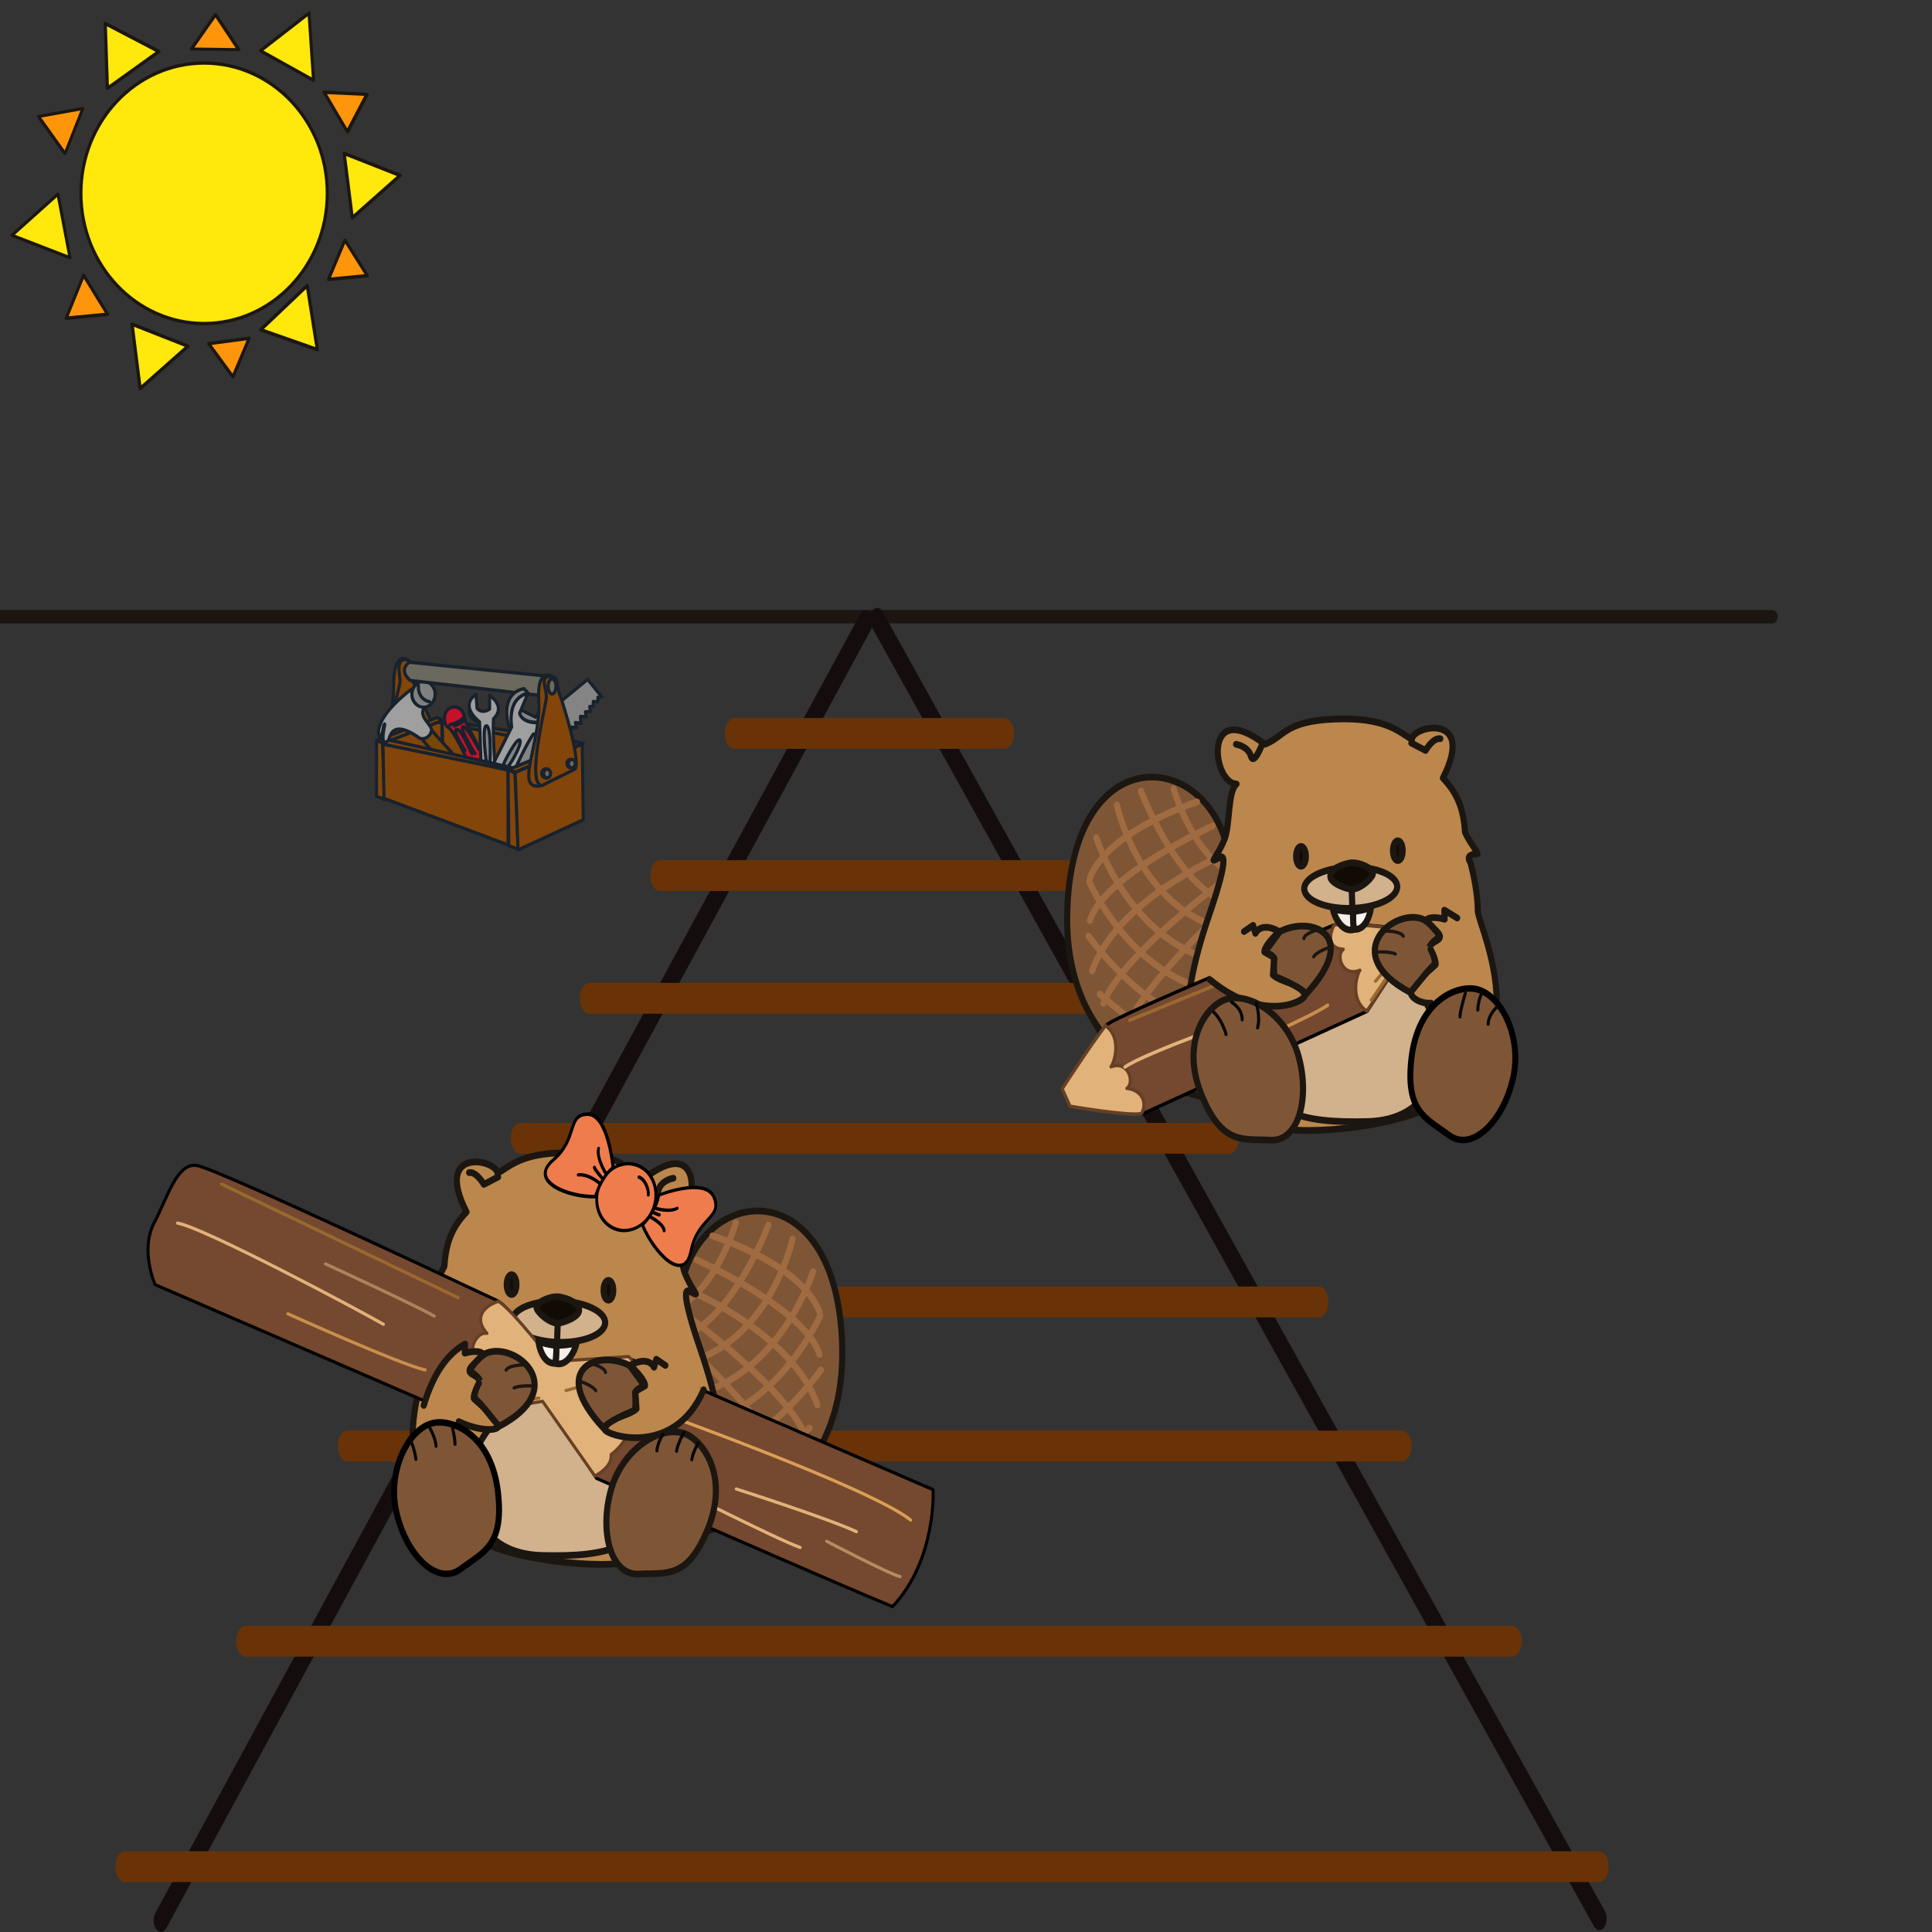 <?xml version="1.0" encoding="UTF-8" standalone="no"?>
<!DOCTYPE svg PUBLIC "-//W3C//DTD SVG 1.1//EN" "http://www.w3.org/Graphics/SVG/1.1/DTD/svg11.dtd">
<svg width="100%" height="100%" viewBox="0 0 600 600" version="1.1" xmlns="http://www.w3.org/2000/svg" xmlns:xlink="http://www.w3.org/1999/xlink" xml:space="preserve" xmlns:serif="http://www.serif.com/" style="fill-rule:evenodd;clip-rule:evenodd;stroke-linecap:round;stroke-linejoin:round;stroke-miterlimit:1.5;">
    <rect x="0" y="0" width="600" height="600" fill="#333333" stroke="none"/>
    <g id="track" transform="matrix(0.757,0,0,1.345,53.426,-143.682)">
        <g transform="matrix(1.212,0,0,0.743,-71.45,99.906)">
            <path d="M0.273,200.978L600.417,200.978" style="fill:none;stroke:rgb(28,22,17);stroke-width:4.17px;"/>
        </g>
        <g transform="matrix(0.975,0,0,0.872,-5.215,29.452)">
            <path d="M297.216,253.364L0.696,597.216" style="fill:none;stroke:rgb(21,13,13);stroke-width:6.12px;"/>
        </g>
        <g transform="matrix(0.963,0,0,0.862,1.731,35.038)">
            <path d="M298.608,249.188L606.265,597.216" style="fill:none;stroke:rgb(21,13,13);stroke-width:6.19px;"/>
        </g>
        <g transform="matrix(0.975,0,0,0.872,-5.215,29.452)">
            <path d="M242.036,282.941L355.508,282.941" style="fill:none;stroke:rgb(105,51,7);stroke-width:8.16px;"/>
        </g>
        <g transform="matrix(0.975,0,0,0.872,-5.215,29.452)">
            <path d="M210.675,320.575L389.15,320.575" style="fill:none;stroke:rgb(105,51,7);stroke-width:8.16px;"/>
        </g>
        <g transform="matrix(0.975,0,0,0.872,-5.215,29.452)">
            <path d="M181.024,353.076L417.661,353.076" style="fill:none;stroke:rgb(105,51,7);stroke-width:8.16px;"/>
        </g>
        <g transform="matrix(0.975,0,0,0.872,-5.215,29.452)">
            <path d="M151.944,390.14L450.163,390.14" style="fill:none;stroke:rgb(105,51,7);stroke-width:8.16px;"/>
        </g>
        <g transform="matrix(0.975,0,0,0.872,-5.215,29.452)">
            <path d="M113.169,433.476L487.796,433.476" style="fill:none;stroke:rgb(105,51,7);stroke-width:8.16px;"/>
        </g>
        <g transform="matrix(0.975,0,0,0.872,-5.215,29.452)">
            <path d="M79.171,471.644L522.864,471.644" style="fill:none;stroke:rgb(105,51,7);stroke-width:8.16px;"/>
        </g>
        <g transform="matrix(0.975,0,0,0.872,-5.215,29.452)">
            <path d="M36.405,523.319L569.194,523.319" style="fill:none;stroke:rgb(105,51,7);stroke-width:8.16px;"/>
        </g>
        <g transform="matrix(0.975,0,0,0.872,-5.215,29.452)">
            <path d="M-14.379,583.013L605.723,583.013" style="fill:none;stroke:rgb(105,51,7);stroke-width:8.16px;"/>
        </g>
    </g>
    <g id="Layer2">
    </g>
    <g id="Layer21" serif:id="Layer2" transform="matrix(-0.61,0,0,0.687,699.239,170.788)">
        <g transform="matrix(-0.989,0,0,0.96,904.078,-93.744)">
            <path d="M375.654,355.499C375.654,355.499 301.937,344.084 304.492,267.55C307.046,191.016 368.72,191.016 384.777,231.524C400.834,272.032 375.289,331.55 375.654,355.499Z" style="fill:rgb(126,86,54);stroke:rgb(28,22,17);stroke-width:3.16px;"/>
        </g>
        <g transform="matrix(-0.989,0,0,0.96,904.078,-93.744)">
            <path d="M371.274,216.323C371.274,216.323 325.658,229.46 316.169,252.086" style="fill:none;stroke:rgb(160,107,65);stroke-width:3.16px;"/>
        </g>
        <g transform="matrix(-0.989,0,0,0.96,904.078,-93.744)">
            <path d="M379.303,227.636C379.303,227.636 323.103,250.991 316.169,272.158" style="fill:none;stroke:rgb(160,107,65);stroke-width:3.16px;"/>
        </g>
        <g transform="matrix(-0.989,0,0,0.96,904.078,-93.744)">
            <path d="M382.587,242.233C382.587,242.233 330.037,262.669 317.264,295.878" style="fill:none;stroke:rgb(160,107,65);stroke-width:3.16px;"/>
        </g>
        <g transform="matrix(-0.989,0,0,0.96,904.078,-93.744)">
            <path d="M385.872,252.816C385.872,252.816 332.227,288.58 323.103,311.205" style="fill:none;stroke:rgb(160,107,65);stroke-width:3.16px;"/>
        </g>
        <g transform="matrix(-0.989,0,0,0.96,904.078,-93.744)">
            <path d="M384.777,267.413C384.777,267.413 339.89,305.731 334.051,325.073" style="fill:none;stroke:rgb(160,107,65);stroke-width:3.16px;"/>
        </g>
        <g transform="matrix(-0.989,0,0,0.96,904.078,-93.744)">
            <path d="M381.493,289.674C381.493,289.674 353.393,314.49 347.554,337.116" style="fill:none;stroke:rgb(160,107,65);stroke-width:3.16px;"/>
        </g>
        <g transform="matrix(-0.989,0,0,0.96,904.078,-93.744)">
            <path d="M381.493,306.096C381.493,306.096 365.071,332.372 362.881,344.414" style="fill:none;stroke:rgb(160,107,65);stroke-width:3.16px;"/>
        </g>
        <g transform="matrix(-0.989,0,0,0.96,904.078,-93.744)">
            <path d="M321.279,306.826C321.279,306.826 355.217,334.561 370.909,335.656" style="fill:none;stroke:rgb(160,107,65);stroke-width:3.16px;"/>
        </g>
        <g transform="matrix(-0.989,0,0,0.96,904.078,-93.744)">
            <path d="M315.44,279.456C315.44,279.456 344.634,317.044 375.289,319.964" style="fill:none;stroke:rgb(160,107,65);stroke-width:3.16px;"/>
        </g>
        <g transform="matrix(-0.989,0,0,0.96,904.078,-93.744)">
            <path d="M315.805,253.911C315.805,253.911 337.336,298.433 380.398,305.366" style="fill:none;stroke:rgb(160,107,65);stroke-width:3.16px;"/>
        </g>
        <g transform="matrix(-0.989,0,0,0.96,904.078,-93.744)">
            <path d="M319.454,233.11C319.454,233.11 336.241,282.741 383.682,291.864" style="fill:none;stroke:rgb(160,107,65);stroke-width:3.16px;"/>
        </g>
        <g transform="matrix(-0.989,0,0,0.96,904.078,-93.744)">
            <path d="M330.037,217.782C330.037,217.782 340.62,263.034 381.128,275.077" style="fill:none;stroke:rgb(160,107,65);stroke-width:3.16px;"/>
        </g>
        <g transform="matrix(-0.989,0,0,0.96,904.078,-93.744)">
            <path d="M342.445,211.214C342.445,211.214 359.597,253.181 385.142,263.399" style="fill:none;stroke:rgb(160,107,65);stroke-width:3.16px;"/>
        </g>
        <g transform="matrix(-0.989,0,0,0.96,904.078,-93.744)">
            <path d="M359.232,210.119C359.232,210.119 368.355,239.314 387.696,249.167" style="fill:none;stroke:rgb(160,107,65);stroke-width:3.16px;"/>
        </g>
        <g transform="matrix(-0.989,0,0,0.96,904.078,-93.744)">
            <path d="M391.593,207.857C379.109,207.667 374.05,166.467 406.19,189.154C416.283,185.683 416.226,178.206 442.228,177.294C468.229,176.381 475.072,183.224 481.914,186.873C482.03,180.433 515.137,173.88 497.88,205.081C505.847,212.74 508.498,220.256 509.284,230.665C512.126,236.216 515.214,238.876 515.671,240.701C511.963,240.909 509.955,241.996 512.021,244.806C513.695,250.261 515.874,260.316 515.836,267.615C515.795,275.261 560.227,353.342 460.018,368.427C388.674,379.168 344.071,358.336 377.452,269.779C382.674,255.926 387.8,239.877 382.926,242.409C376.508,245.743 381.339,243.174 385.446,233.857C388.388,227.184 387.008,211.58 391.593,207.857Z" style="fill:rgb(187,135,77);stroke:rgb(28,22,17);stroke-width:3.16px;"/>
        </g>
        <g transform="matrix(-0.989,0,0,0.96,904.078,-93.744)">
            <path d="M391.412,189.166C391.412,189.166 397.543,190.041 399.003,194.713C400.462,199.384 404.55,189.749 404.55,189.749" style="fill:none;stroke:rgb(28,22,17);stroke-width:3.16px;"/>
        </g>
        <g transform="matrix(-0.989,0,0,0.96,904.078,-93.744)">
            <path d="M481.624,188.582L488.922,192.085C488.922,192.085 492.718,185.954 496.513,186.538" style="fill:none;stroke:rgb(28,22,17);stroke-width:3.16px;"/>
        </g>
        <g transform="matrix(-0.989,-0.022,-0.023,0.959,909.977,-89.555)">
            <ellipse cx="450.26" cy="262.94" rx="23.916" ry="9.71" style="fill:rgb(210,177,141);stroke:rgb(28,22,17);stroke-width:3.17px;"/>
        </g>
        <g transform="matrix(-0.989,0,0,0.96,904.078,-93.744)">
            <path d="M451.56,289.081C465.427,289.081 490.243,303.314 494.257,322.29C498.271,341.267 492.067,366.082 458.858,366.812C425.65,367.542 401.564,363.528 404.118,333.968C406.673,304.409 435.503,289.081 451.56,289.081Z" style="fill:rgb(210,177,141);stroke:rgb(28,22,17);stroke-width:3.16px;"/>
        </g>
        <g transform="matrix(-0.95,-0.268,-0.276,0.921,784.539,-49.185)">
            <path d="M114.437,346.972C114.842,336.851 112.156,323.707 119.455,320.97C126.754,318.233 238.971,309.11 243.989,308.654C249.006,308.198 272.727,318.233 272.727,318.233L275.92,331.462L249.463,352.446L124.929,366.587C124.929,366.587 113.981,358.376 114.437,346.972Z" style="fill:rgb(117,73,47);stroke:black;stroke-width:1.62px;"/>
        </g>
        <g transform="matrix(-0.95,-0.268,-0.276,0.921,784.539,-49.185)">
            <path d="M244.445,308.654C239.883,313.215 238.971,318.689 245.813,320.97C241.176,322.486 241.708,333.743 251.287,332.831C249.004,334.406 242.377,344.911 249.331,352.35C261.163,343.526 278.201,328.871 278.201,328.871L276.29,319.925C276.29,319.925 251.111,308.971 244.445,308.654Z" style="fill:rgb(226,178,123);stroke:rgb(101,64,37);stroke-width:1.62px;"/>
        </g>
        <g transform="matrix(0.959,0.233,0.241,-0.931,259.477,484.951)">
            <path d="M241.405,307.617C236.844,312.178 238.971,318.689 245.813,320.97C241.176,322.486 241.708,333.743 251.287,332.831C249.004,334.406 242.377,344.911 249.331,352.35C261.163,343.526 278.201,328.871 278.201,328.871L276.29,319.925C276.29,319.925 248.072,307.934 241.405,307.617Z" style="fill:rgb(226,178,123);stroke:rgb(101,64,37);stroke-width:1.62px;"/>
        </g>
        <g transform="matrix(-0.95,-0.268,-0.276,0.921,784.539,-49.185)">
            <path d="M230.201,314.923L130.985,322.336" style="fill:none;stroke:rgb(155,105,48);stroke-width:1.62px;"/>
        </g>
        <g transform="matrix(-0.95,-0.268,-0.276,0.921,784.539,-49.185)">
            <path d="M122.431,342.863C132.125,339.442 198.839,337.161 209.103,337.161" style="fill:none;stroke:rgb(226,178,123);stroke-width:1.62px;"/>
        </g>
        <g transform="matrix(-0.95,-0.268,-0.276,0.921,784.539,-49.185)">
            <path d="M174.891,351.416C174.891,351.416 221.648,346.854 230.771,344.003" style="fill:none;stroke:rgb(200,143,77);stroke-width:1.62px;"/>
        </g>
        <g transform="matrix(-0.95,-0.268,-0.276,0.921,784.539,-49.185)">
            <path d="M179.452,328.608C179.452,328.608 217.086,325.187 225.069,325.187" style="fill:none;stroke:rgb(168,133,94);stroke-width:1.62px;"/>
        </g>
        <g transform="matrix(-0.95,-0.268,-0.276,0.921,784.539,-49.185)">
            <path d="M267.835,333.74L257.571,340.012" style="fill:none;stroke:rgb(155,105,48);stroke-width:1.62px;"/>
        </g>
        <g transform="matrix(-0.95,-0.268,-0.276,0.921,784.539,-49.185)">
            <path d="M253.009,347.995L274.107,332.029" style="fill:none;stroke:rgb(155,105,48);stroke-width:1.62px;"/>
        </g>
        <g transform="matrix(-0.989,0,0,0.96,904.078,-93.744)">
            <path d="M410.335,312.227C410.335,312.227 378.513,307.556 378.805,297.63C379.097,287.703 392.819,283.324 398.366,284.784C403.913,286.244 409.168,307.264 410.335,312.227Z" style="fill:rgb(187,135,77);stroke:rgb(187,135,77);stroke-width:1.58px;"/>
        </g>
        <g transform="matrix(-0.989,0,0,0.96,904.078,-93.744)">
            <path d="M395.499,277.334L400.171,274.414L401.338,278.209C401.338,278.209 403.966,272.37 413.6,277.334C405.134,284.632 406.009,286.968 406.009,286.968L410.973,289.595L410.389,297.77C416.228,302.149 424.103,301.103 426.731,307.234C427.817,309.768 405.685,321.034 377.95,300.014" style="fill:rgb(187,135,77);stroke:rgb(28,22,17);stroke-width:3.16px;"/>
        </g>
        <g transform="matrix(-0.989,0,0,0.96,904.078,-93.744)">
            <path d="M505.205,270.964L498.628,267.257L498.747,271.562C498.747,271.562 492.649,269.768 489.779,271.562C490.376,275.388 500.063,278.976 494.681,281.607C489.3,284.237 490.855,285.912 491.931,287.107C493.007,288.303 494.681,292.369 493.964,293.087C493.246,293.804 482.245,301.936 481.408,305.284C480.571,308.632 487.028,311.502 491.692,311.024" style="fill:rgb(187,135,77);stroke:rgb(28,22,17);stroke-width:3.16px;"/>
        </g>
        <g transform="matrix(-0.989,0,0,0.96,904.078,-93.744)">
            <path d="M406.397,286.808C406.615,286.646 413.673,277.492 413.953,277.36C430.24,269.68 455.673,278.806 427.484,306.719C424.743,303.697 415.621,299.988 411.535,298.524C410.592,298.186 410.889,292.633 411.073,290.204C411.166,288.975 407.154,287.125 406.397,286.808Z" style="fill:rgb(126,86,54);stroke:rgb(28,22,17);stroke-width:3.16px;"/>
        </g>
        <g transform="matrix(-0.989,0,0,0.96,904.078,-93.744)">
            <path d="M490.884,284.661C492.499,281.378 496.827,280.161 495.959,279.066C494.409,277.109 490.411,272.404 487.014,271.324C471.999,266.55 444.312,288.169 480.987,305.968C481.404,306.17 489.434,296.146 492.871,293.412C495.473,291.341 490.795,284.619 490.884,284.661Z" style="fill:rgb(126,86,54);stroke:rgb(28,22,17);stroke-width:3.16px;"/>
        </g>
        <g transform="matrix(-0.989,0,0,0.96,904.078,-93.744)">
            <path d="M450.929,257.535L451.599,275.424" style="fill:none;stroke:rgb(28,22,17);stroke-width:3.16px;"/>
        </g>
        <g transform="matrix(-0.989,0,0,0.96,904.078,-93.744)">
            <path d="M451.599,267.962C451.599,267.962 459.731,267.197 460.592,265.475C461.453,263.753 459.922,277.146 451.982,276.285C451.503,272.841 451.599,267.962 451.599,267.962Z" style="fill:rgb(248,244,240);stroke:rgb(28,22,17);stroke-width:3.16px;"/>
        </g>
        <g transform="matrix(-0.989,0,0,0.96,904.078,-93.744)">
            <path d="M451.599,267.962C451.599,267.962 442.894,267.675 441.554,266.527C440.215,265.379 444.328,278.485 451.982,276.381C451.503,272.937 451.599,267.962 451.599,267.962Z" style="fill:rgb(242,237,232);stroke:rgb(28,22,17);stroke-width:3.16px;"/>
        </g>
        <g transform="matrix(-0.989,0,0,0.96,904.078,-93.744)">
            <path d="M432.838,276.708C432.838,276.708 426.672,278.203 426.299,280.632" style="fill:none;stroke:rgb(28,22,17);stroke-width:1.58px;"/>
        </g>
        <g transform="matrix(-0.989,0,0,0.96,904.078,-93.744)">
            <path d="M440.125,284.556C440.125,284.556 432.651,286.798 431.343,289.227" style="fill:none;stroke:rgb(28,22,17);stroke-width:1.58px;"/>
        </g>
        <g transform="matrix(-0.989,0,0,0.96,904.078,-93.744)">
            <path d="M468.526,277.082C468.526,277.082 476,277.082 477.494,279.511" style="fill:none;stroke:rgb(28,22,17);stroke-width:1.58px;"/>
        </g>
        <g transform="matrix(-0.989,0,0,0.96,904.078,-93.744)">
            <path d="M463.107,286.985C463.107,286.985 470.768,286.611 473.384,287.919" style="fill:none;stroke:rgb(28,22,17);stroke-width:1.58px;"/>
        </g>
        <g transform="matrix(-0.989,0,0,0.96,904.078,-93.744)">
            <path d="M450.929,257.439C448.729,257.439 439.641,254.665 439.928,251.221C440.215,247.777 445.285,245.959 449.781,245.098C454.278,244.237 463.27,247.873 461.644,250.743C460.018,253.612 454.66,257.439 450.929,257.439Z" style="fill:rgb(17,11,4);stroke:rgb(28,22,17);stroke-width:3.16px;"/>
        </g>
        <g transform="matrix(-0.989,0,0,0.96,904.078,-93.744)">
            <ellipse cx="424.813" cy="241.941" rx="2.487" ry="4.688" style="fill:rgb(17,11,4);stroke:rgb(28,22,17);stroke-width:3.16px;"/>
        </g>
        <g transform="matrix(-0.989,0,0,0.96,854.776,-96.314)">
            <ellipse cx="424.813" cy="241.941" rx="2.487" ry="4.688" style="fill:rgb(20,13,5);stroke:rgb(28,22,17);stroke-width:3.16px;"/>
        </g>
        <g transform="matrix(-0.989,0,0,0.96,904.078,-93.744)">
            <path d="M383.682,310.247C395.969,304.104 417.256,315.721 423.46,335.793C429.664,355.864 423.46,376.3 409.227,375.571C394.995,374.841 384.412,378.125 373.829,354.769C363.246,331.414 374.194,314.992 383.682,310.247Z" style="fill:rgb(126,86,54);stroke:rgb(28,22,17);stroke-width:3.16px;"/>
        </g>
        <g transform="matrix(-0.842,0.503,0.518,0.817,558.687,-248.171)">
            <path d="M383.682,310.247C395.969,304.104 417.256,315.721 423.46,335.793C429.664,355.864 423.46,376.3 409.227,375.571C394.995,374.841 384.412,378.125 373.829,354.769C363.246,331.414 374.194,314.992 383.682,310.247Z" style="fill:rgb(126,86,54);stroke:black;stroke-width:3.05px;"/>
        </g>
    </g>
    <g id="Layer22" serif:id="Layer2" transform="matrix(0.61,0,0,0.687,-50.683,305.545)">
        <g transform="matrix(-0.989,0,0,0.96,812.986,-93.744)">
            <path d="M375.654,355.499C375.654,355.499 301.937,344.084 304.492,267.55C307.046,191.016 368.72,191.016 384.777,231.524C400.834,272.032 375.289,331.55 375.654,355.499Z" style="fill:rgb(126,86,54);stroke:rgb(28,22,17);stroke-width:3.16px;"/>
        </g>
        <g transform="matrix(-0.989,0,0,0.96,812.986,-93.744)">
            <path d="M371.274,216.323C371.274,216.323 325.658,229.46 316.169,252.086" style="fill:none;stroke:rgb(160,107,65);stroke-width:3.16px;"/>
        </g>
        <g transform="matrix(-0.989,0,0,0.96,812.986,-93.744)">
            <path d="M379.303,227.636C379.303,227.636 323.103,250.991 316.169,272.158" style="fill:none;stroke:rgb(160,107,65);stroke-width:3.16px;"/>
        </g>
        <g transform="matrix(-0.989,0,0,0.96,812.986,-93.744)">
            <path d="M382.587,242.233C382.587,242.233 330.037,262.669 317.264,295.878" style="fill:none;stroke:rgb(160,107,65);stroke-width:3.16px;"/>
        </g>
        <g transform="matrix(-0.989,0,0,0.96,812.986,-93.744)">
            <path d="M385.872,252.816C385.872,252.816 332.227,288.58 323.103,311.205" style="fill:none;stroke:rgb(160,107,65);stroke-width:3.16px;"/>
        </g>
        <g transform="matrix(-0.989,0,0,0.96,812.986,-93.744)">
            <path d="M384.777,267.413C384.777,267.413 339.89,305.731 334.051,325.073" style="fill:none;stroke:rgb(160,107,65);stroke-width:3.16px;"/>
        </g>
        <g transform="matrix(-0.989,0,0,0.96,812.986,-93.744)">
            <path d="M381.493,289.674C381.493,289.674 353.393,314.49 347.554,337.116" style="fill:none;stroke:rgb(160,107,65);stroke-width:3.16px;"/>
        </g>
        <g transform="matrix(-0.989,0,0,0.96,812.986,-93.744)">
            <path d="M381.493,306.096C381.493,306.096 365.071,332.372 362.881,344.414" style="fill:none;stroke:rgb(160,107,65);stroke-width:3.16px;"/>
        </g>
        <g transform="matrix(-0.989,0,0,0.96,812.986,-93.744)">
            <path d="M321.279,306.826C321.279,306.826 355.217,334.561 370.909,335.656" style="fill:none;stroke:rgb(160,107,65);stroke-width:3.16px;"/>
        </g>
        <g transform="matrix(-0.989,0,0,0.96,812.986,-93.744)">
            <path d="M315.44,279.456C315.44,279.456 344.634,317.044 375.289,319.964" style="fill:none;stroke:rgb(160,107,65);stroke-width:3.16px;"/>
        </g>
        <g transform="matrix(-0.989,0,0,0.96,812.986,-93.744)">
            <path d="M315.805,253.911C315.805,253.911 337.336,298.433 380.398,305.366" style="fill:none;stroke:rgb(160,107,65);stroke-width:3.16px;"/>
        </g>
        <g transform="matrix(-0.989,0,0,0.96,812.986,-93.744)">
            <path d="M319.454,233.11C319.454,233.11 336.241,282.741 383.682,291.864" style="fill:none;stroke:rgb(160,107,65);stroke-width:3.16px;"/>
        </g>
        <g transform="matrix(-0.989,0,0,0.96,812.986,-93.744)">
            <path d="M330.037,217.782C330.037,217.782 340.62,263.034 381.128,275.077" style="fill:none;stroke:rgb(160,107,65);stroke-width:3.16px;"/>
        </g>
        <g transform="matrix(-0.989,0,0,0.96,812.986,-93.744)">
            <path d="M342.445,211.214C342.445,211.214 359.597,253.181 385.142,263.399" style="fill:none;stroke:rgb(160,107,65);stroke-width:3.16px;"/>
        </g>
        <g transform="matrix(-0.989,0,0,0.96,812.986,-93.744)">
            <path d="M359.232,210.119C359.232,210.119 368.355,239.314 387.696,249.167" style="fill:none;stroke:rgb(160,107,65);stroke-width:3.16px;"/>
        </g>
        <g transform="matrix(-0.989,0,0,0.96,812.986,-93.744)">
            <path d="M391.593,207.857C379.109,207.667 374.05,166.467 406.19,189.154C416.283,185.683 416.226,178.206 442.228,177.294C468.229,176.381 475.072,183.224 481.914,186.873C482.03,180.433 515.137,173.88 497.88,205.081C505.847,212.74 508.498,220.256 509.284,230.665C512.126,236.216 515.214,238.876 515.671,240.701C511.963,240.909 509.955,241.996 512.021,244.806C513.695,250.261 515.874,260.316 515.836,267.615C515.795,275.261 560.227,353.342 460.018,368.427C388.674,379.168 344.071,358.336 377.452,269.779C382.674,255.926 387.8,239.877 382.926,242.409C376.508,245.743 381.339,243.174 385.446,233.857C388.388,227.184 387.008,211.58 391.593,207.857Z" style="fill:rgb(187,135,77);stroke:rgb(28,22,17);stroke-width:3.16px;"/>
        </g>
        <g transform="matrix(-0.989,0,0,0.96,812.986,-93.744)">
            <path d="M391.412,189.166C391.412,189.166 397.543,190.041 399.003,194.713C400.462,199.384 404.55,189.749 404.55,189.749" style="fill:none;stroke:rgb(28,22,17);stroke-width:3.16px;"/>
        </g>
        <g transform="matrix(-0.989,0,0,0.96,812.986,-93.744)">
            <path d="M481.624,188.582L488.922,192.085C488.922,192.085 492.718,185.954 496.513,186.538" style="fill:none;stroke:rgb(28,22,17);stroke-width:3.16px;"/>
        </g>
        <g transform="matrix(-0.989,-0.022,-0.023,0.959,818.885,-89.555)">
            <ellipse cx="450.26" cy="262.94" rx="23.916" ry="9.71" style="fill:rgb(210,177,141);stroke:rgb(28,22,17);stroke-width:3.17px;"/>
        </g>
        <g transform="matrix(-0.989,0,0,0.96,812.986,-93.744)">
            <path d="M451.56,289.081C465.427,289.081 490.243,303.314 494.257,322.29C498.271,341.267 492.067,366.082 458.858,366.812C425.65,367.542 401.564,363.528 404.118,333.968C406.673,304.409 435.503,289.081 451.56,289.081Z" style="fill:rgb(210,177,141);stroke:rgb(28,22,17);stroke-width:3.16px;"/>
        </g>
        <g id="Layer3" transform="matrix(1.279,0.601,-0.662,1.109,252.133,-345.602)">
            <g transform="matrix(0.933,0.036,0.035,0.981,-8.865,4.8)">
                <path d="M114.437,346.972C114.842,336.851 112.156,323.707 119.455,320.97C126.754,318.233 238.971,309.11 243.989,308.654C249.006,308.198 272.727,318.233 272.727,318.233L298.729,302.724L423.262,288.582C423.262,288.582 436.035,310.022 428.736,333.287C404.559,336.48 306.94,346.972 306.94,346.972L275.92,331.462L249.463,352.446L124.929,366.587C124.929,366.587 113.981,358.376 114.437,346.972Z" style="fill:rgb(117,73,47);stroke:black;stroke-width:1.15px;"/>
            </g>
            <g transform="matrix(0.933,0.036,0.035,0.981,-8.865,4.8)">
                <path d="M244.445,308.654C239.883,313.215 238.971,318.689 245.813,320.97C241.176,322.486 241.708,333.743 251.287,332.831C249.004,334.406 242.377,344.911 249.331,352.35C261.163,343.526 275.92,332.374 275.92,332.374L306.027,346.516C306.027,346.516 310.611,340.416 307.977,336.745C309.839,333.265 312.87,323.707 305.571,321.426C309.465,319.528 309.22,307.741 302.378,307.285C304.337,303.863 297.816,302.267 297.816,302.267L272.683,317.917C272.683,317.917 251.111,308.971 244.445,308.654Z" style="fill:rgb(226,178,123);stroke:rgb(101,64,37);stroke-width:1.15px;"/>
            </g>
            <g transform="matrix(0.933,0.036,0.035,0.981,-8.865,4.8)">
                <path d="M314.592,314.923C314.592,314.923 401.263,299.527 420.65,302.378" style="fill:none;stroke:rgb(220,158,86);stroke-width:1.15px;"/>
            </g>
            <g transform="matrix(0.933,0.036,0.035,0.981,-8.865,4.8)">
                <path d="M356.217,324.616C356.217,324.616 391.57,317.204 404.114,316.063" style="fill:none;stroke:rgb(226,178,123);stroke-width:1.15px;"/>
            </g>
            <g transform="matrix(0.933,0.036,0.035,0.981,-8.865,4.8)">
                <path d="M325.426,336.021C325.426,336.021 379.025,333.169 387.578,331.459" style="fill:none;stroke:rgb(226,178,123);stroke-width:1.15px;"/>
            </g>
            <g transform="matrix(0.933,0.036,0.035,0.981,-8.865,4.8)">
                <path d="M230.201,314.923L130.985,322.336" style="fill:none;stroke:rgb(155,105,48);stroke-width:1.15px;"/>
            </g>
            <g transform="matrix(0.933,0.036,0.035,0.981,-8.865,4.8)">
                <path d="M122.431,342.863C132.125,339.442 198.839,337.161 209.103,337.161" style="fill:none;stroke:rgb(226,178,123);stroke-width:1.15px;"/>
            </g>
            <g transform="matrix(0.933,0.036,0.035,0.981,-8.865,4.8)">
                <path d="M174.891,351.416C174.891,351.416 221.648,346.854 230.771,344.003" style="fill:none;stroke:rgb(200,143,77);stroke-width:1.15px;"/>
            </g>
            <g transform="matrix(0.933,0.036,0.035,0.981,-8.865,4.8)">
                <path d="M179.452,328.608C179.452,328.608 217.086,325.187 225.069,325.187" style="fill:none;stroke:rgb(168,133,94);stroke-width:1.15px;"/>
            </g>
            <g transform="matrix(0.933,0.036,0.035,0.981,-8.865,4.8)">
                <path d="M395.561,324.616C395.561,324.616 422.931,323.476 426.352,322.336" style="fill:none;stroke:rgb(181,140,93);stroke-width:1.15px;"/>
            </g>
            <g transform="matrix(0.933,0.036,0.035,0.981,-8.865,4.8)">
                <path d="M282.09,324.616L293.494,314.353" style="fill:none;stroke:rgb(155,105,48);stroke-width:1.15px;"/>
            </g>
            <g transform="matrix(0.933,0.036,0.035,0.981,-8.865,4.8)">
                <path d="M267.835,333.74L257.571,340.012" style="fill:none;stroke:rgb(155,105,48);stroke-width:1.15px;"/>
            </g>
            <g transform="matrix(0.933,0.036,0.035,0.981,-8.865,4.8)">
                <path d="M253.009,347.995L274.107,332.029" style="fill:none;stroke:rgb(155,105,48);stroke-width:1.15px;"/>
            </g>
        </g>
        <g transform="matrix(-0.95,-0.268,-0.276,0.921,693.447,-49.185)">
            <path d="M179.452,328.608C179.452,328.608 217.086,325.187 225.069,325.187" style="fill:none;stroke:rgb(168,133,94);stroke-width:1.62px;"/>
        </g>
        <g transform="matrix(-0.989,0,0,0.96,812.986,-93.744)">
            <path d="M410.698,310.958C410.698,310.958 379.964,303.748 380.256,293.822C380.548,283.896 392.819,283.324 398.366,284.784C403.913,286.244 409.53,305.995 410.698,310.958Z" style="fill:rgb(187,135,77);stroke:rgb(187,135,77);stroke-width:1.58px;"/>
        </g>
        <g transform="matrix(-0.989,0,0,0.96,812.986,-93.744)">
            <path d="M395.499,277.334L400.171,274.414L401.338,278.209C401.338,278.209 403.966,272.37 413.6,277.334C405.134,284.632 406.009,286.968 406.009,286.968L410.973,289.595L410.389,297.77C416.228,302.149 424.103,301.103 426.731,307.234C427.817,309.768 391.18,321.578 375.774,288.773" style="fill:rgb(187,135,77);stroke:rgb(28,22,17);stroke-width:3.16px;"/>
        </g>
        <g transform="matrix(-0.989,0,0,0.96,812.986,-93.744)">
            <path d="M519.891,296.167C515.038,281.314 507.832,271.956 498.628,267.257L498.747,271.562C498.747,271.562 492.649,269.768 489.779,271.562C490.376,275.388 500.063,278.976 494.681,281.607C489.3,284.237 490.855,285.912 491.931,287.107C493.007,288.303 494.681,292.369 493.964,293.087C493.246,293.804 482.245,301.936 481.408,305.284C480.571,308.632 491.924,308.238 501.845,303.771" style="fill:rgb(187,135,77);stroke:rgb(28,22,17);stroke-width:3.16px;"/>
        </g>
        <g transform="matrix(-0.989,0,0,0.96,812.986,-93.744)">
            <path d="M406.397,286.808C406.615,286.646 413.673,277.492 413.953,277.36C430.24,269.68 455.673,278.806 427.484,306.719C424.743,303.697 415.621,299.988 411.535,298.524C410.592,298.186 410.889,292.633 411.073,290.204C411.166,288.975 407.154,287.125 406.397,286.808Z" style="fill:rgb(126,86,54);stroke:rgb(28,22,17);stroke-width:3.16px;"/>
        </g>
        <g transform="matrix(-0.989,0,0,0.96,812.986,-93.744)">
            <path d="M490.884,284.661C492.499,281.378 496.827,280.161 495.959,279.066C494.409,277.109 490.411,272.404 487.014,271.324C471.999,266.55 444.312,288.169 480.987,305.968C481.404,306.17 489.434,296.146 492.871,293.412C495.473,291.341 490.795,284.619 490.884,284.661Z" style="fill:rgb(126,86,54);stroke:rgb(28,22,17);stroke-width:3.16px;"/>
        </g>
        <g transform="matrix(-0.989,0,0,0.96,812.986,-93.744)">
            <path d="M450.929,257.535L451.599,275.424" style="fill:none;stroke:rgb(28,22,17);stroke-width:3.16px;"/>
        </g>
        <g transform="matrix(-0.989,0,0,0.96,812.986,-93.744)">
            <path d="M451.599,267.962C451.599,267.962 459.731,267.197 460.592,265.475C461.453,263.753 459.922,277.146 451.982,276.285C451.503,272.841 451.599,267.962 451.599,267.962Z" style="fill:rgb(248,244,240);stroke:rgb(28,22,17);stroke-width:3.16px;"/>
        </g>
        <g transform="matrix(-0.989,0,0,0.96,812.986,-93.744)">
            <path d="M451.599,267.962C451.599,267.962 442.894,267.675 441.554,266.527C440.215,265.379 444.328,278.485 451.982,276.381C451.503,272.937 451.599,267.962 451.599,267.962Z" style="fill:rgb(242,237,232);stroke:rgb(28,22,17);stroke-width:3.16px;"/>
        </g>
        <g transform="matrix(-0.989,0,0,0.96,812.986,-93.744)">
            <path d="M432.838,276.708C432.838,276.708 426.672,278.203 426.299,280.632" style="fill:none;stroke:rgb(28,22,17);stroke-width:1.58px;"/>
        </g>
        <g transform="matrix(-0.989,0,0,0.96,812.986,-93.744)">
            <path d="M440.125,284.556C440.125,284.556 432.651,286.798 431.343,289.227" style="fill:none;stroke:rgb(28,22,17);stroke-width:1.58px;"/>
        </g>
        <g transform="matrix(-0.989,0,0,0.96,812.986,-93.744)">
            <path d="M468.526,277.082C468.526,277.082 476,277.082 477.494,279.511" style="fill:none;stroke:rgb(28,22,17);stroke-width:1.58px;"/>
        </g>
        <g transform="matrix(-0.989,0,0,0.96,812.986,-93.744)">
            <path d="M463.107,286.985C463.107,286.985 470.768,286.611 473.384,287.919" style="fill:none;stroke:rgb(28,22,17);stroke-width:1.58px;"/>
        </g>
        <g transform="matrix(-0.989,0,0,0.96,812.986,-93.744)">
            <path d="M450.929,257.439C448.729,257.439 439.641,254.665 439.928,251.221C440.215,247.777 445.285,245.959 449.781,245.098C454.278,244.237 463.27,247.873 461.644,250.743C460.018,253.612 454.66,257.439 450.929,257.439Z" style="fill:rgb(17,11,4);stroke:rgb(28,22,17);stroke-width:3.16px;"/>
        </g>
        <g transform="matrix(-0.989,0,0,0.96,812.986,-93.744)">
            <ellipse cx="424.813" cy="241.941" rx="2.487" ry="4.688" style="fill:rgb(17,11,4);stroke:rgb(28,22,17);stroke-width:3.16px;"/>
        </g>
        <g transform="matrix(-0.989,0,0,0.96,763.684,-96.314)">
            <ellipse cx="424.813" cy="241.941" rx="2.487" ry="4.688" style="fill:rgb(20,13,5);stroke:rgb(28,22,17);stroke-width:3.16px;"/>
        </g>
        <g transform="matrix(-0.989,0,0,0.96,812.986,-93.744)">
            <path d="M383.682,310.247C395.969,304.104 417.256,315.721 423.46,335.793C429.664,355.864 423.46,376.3 409.227,375.571C394.995,374.841 384.412,378.125 373.829,354.769C363.246,331.414 374.194,314.992 383.682,310.247Z" style="fill:rgb(126,86,54);stroke:rgb(28,22,17);stroke-width:3.16px;"/>
        </g>
        <g transform="matrix(-0.842,0.503,0.518,0.817,467.595,-248.171)">
            <path d="M383.682,310.247C395.969,304.104 417.256,315.721 423.46,335.793C429.664,355.864 423.46,376.3 409.227,375.571C394.995,374.841 384.412,378.125 373.829,354.769C363.246,331.414 374.194,314.992 383.682,310.247Z" style="fill:rgb(126,86,54);stroke:black;stroke-width:3.05px;"/>
        </g>
        <g transform="matrix(1.5,0,0,1.455,83.063,-444.527)">
            <path d="M412.058,314.391C412.058,314.391 414.795,316.672 416.163,321.234" style="fill:none;stroke:rgb(8,7,6);stroke-width:1.04px;"/>
        </g>
        <g transform="matrix(1.5,0,0,1.455,83.063,-444.527)">
            <path d="M417.988,311.198C417.988,311.198 421.637,313.023 421.637,316.672" style="fill:none;stroke:rgb(8,7,6);stroke-width:1.04px;"/>
        </g>
        <g transform="matrix(1.5,0,0,1.455,83.063,-444.527)">
            <path d="M497.361,308.461C497.361,308.461 495.536,313.935 495.536,315.76" style="fill:none;stroke:rgb(8,7,6);stroke-width:1.04px;"/>
        </g>
        <g transform="matrix(1.5,0,0,1.455,83.063,-444.527)">
            <path d="M508.765,312.11C508.765,312.11 505.116,314.847 505.116,318.04" style="fill:none;stroke:rgb(8,7,6);stroke-width:1.04px;"/>
        </g>
        <g transform="matrix(1.5,0,0,1.455,83.063,-444.527)">
            <path d="M139.265,446.998C139.265,446.998 140.819,450.226 141.178,453.216" style="fill:none;stroke:rgb(8,7,6);stroke-width:1.04px;"/>
        </g>
        <g transform="matrix(1.5,0,0,1.455,83.063,-444.527)">
            <path d="M145.483,442.812C145.483,442.812 147.994,446.639 147.994,449.15" style="fill:none;stroke:rgb(8,7,6);stroke-width:1.04px;"/>
        </g>
        <g transform="matrix(1.5,0,0,1.455,83.063,-444.527)">
            <path d="M153.376,442.573C153.376,442.573 154.452,446.4 154.452,448.552" style="fill:none;stroke:rgb(8,7,6);stroke-width:1.04px;"/>
        </g>
        <g transform="matrix(1.5,0,0,1.455,83.063,-444.527)">
            <path d="M225.005,445.443C225.005,445.443 223.091,448.313 222.972,450.585" style="fill:none;stroke:rgb(8,7,6);stroke-width:1.04px;"/>
        </g>
        <g transform="matrix(1.5,0,0,1.455,83.063,-444.527)">
            <path d="M232.18,444.845C232.18,444.845 229.788,448.791 229.668,450.705" style="fill:none;stroke:rgb(8,7,6);stroke-width:1.04px;"/>
        </g>
        <g transform="matrix(1.5,0,0,1.455,83.063,-444.527)">
            <path d="M236.963,448.193C236.963,448.193 235.169,451.063 234.81,453.335" style="fill:none;stroke:rgb(8,7,6);stroke-width:1.04px;"/>
        </g>
        <g transform="matrix(1.5,0,0,1.455,83.063,-444.527)">
            <path d="M503.376,307.651C503.376,307.651 501.732,310.042 501.583,313.63" style="fill:none;stroke:rgb(8,7,6);stroke-width:1.04px;"/>
        </g>
        <g transform="matrix(1.5,0,0,1.455,83.063,-444.527)">
            <path d="M426.396,311.537C426.396,311.537 427.891,315.872 426.844,319.16" style="fill:none;stroke:rgb(8,7,6);stroke-width:1.04px;"/>
        </g>
        <g transform="matrix(0.624,0.381,-0.457,0.704,373.927,-215.989)">
            <ellipse cx="264.895" cy="300.394" rx="19.957" ry="18.532" style="fill:rgb(239,124,77);stroke:black;stroke-width:1.88px;"/>
        </g>
        <g transform="matrix(0.624,0.381,-0.457,0.704,370.33,-205.858)">
            <path d="M279.72,276.731C279.72,276.731 300.818,253.352 312.793,260.194C324.767,267.037 309.941,274.45 317.354,292.126C324.767,309.803 296.256,304.671 280.291,295.547C281.664,292.104 282.881,281.984 279.72,276.731Z" style="fill:rgb(239,124,77);stroke:black;stroke-width:1.88px;"/>
        </g>
        <g transform="matrix(-0.624,-0.381,-0.457,0.704,696.262,-5.105)">
            <path d="M279.72,276.731C279.72,276.731 300.818,253.352 312.793,260.194C324.767,267.037 309.941,274.45 317.354,292.126C324.767,309.803 296.256,304.671 280.291,295.547C281.664,292.104 282.881,281.984 279.72,276.731Z" style="fill:rgb(239,124,77);stroke:black;stroke-width:2.03px;"/>
        </g>
        <g transform="matrix(0.624,0.381,-0.457,0.704,370.33,-205.858)">
            <path d="M282.56,283.669C282.56,283.669 291.678,281.427 294.967,276.942" style="fill:rgb(239,124,77);stroke:black;stroke-width:1.88px;"/>
        </g>
        <g transform="matrix(0.624,0.381,-0.457,0.704,370.33,-205.858)">
            <path d="M282.112,289.349C282.112,289.349 292.127,288.303 294.967,291.292" style="fill:rgb(239,124,77);stroke:black;stroke-width:1.88px;"/>
        </g>
        <g transform="matrix(0.624,0.381,-0.457,0.704,370.33,-205.858)">
            <path d="M282.859,286.359L286.746,285.612" style="fill:none;stroke:black;stroke-width:1.88px;"/>
        </g>
        <g transform="matrix(0.624,0.381,-0.457,0.704,370.33,-205.858)">
            <path d="M241.753,283.519C241.753,283.519 230.841,279.484 228.898,274.252" style="fill:rgb(239,124,77);stroke:black;stroke-width:1.88px;"/>
        </g>
        <g transform="matrix(0.624,0.381,-0.457,0.704,370.33,-205.858)">
            <path d="M241.604,289.947C241.604,289.947 231.738,288.901 225.909,292.787" style="fill:rgb(239,124,77);stroke:black;stroke-width:1.88px;"/>
        </g>
        <g transform="matrix(0.624,0.381,-0.457,0.704,370.33,-205.858)">
            <path d="M241.155,286.808C241.155,286.808 234.279,285.313 232.785,284.267" style="fill:rgb(239,124,77);stroke:black;stroke-width:1.88px;"/>
        </g>
        <g transform="matrix(0.624,0.381,-0.457,0.704,370.33,-205.858)">
            <path d="M262.093,274.649C266.578,273.752 271.959,277.041 273.603,279.881" style="fill:rgb(239,124,77);stroke:black;stroke-width:1.88px;"/>
        </g>
    </g>
    <g id="Layer31" serif:id="Layer3">
    </g>
    <g id="tools" transform="matrix(0.338,0,0,0.331,-19.689,269.353)">
        <g transform="matrix(0.718,0,0,0.785,310.072,-404.417)">
            <path d="M138.421,365.286L214.601,339.741L215.97,406.341L140.702,434.167L138.421,365.286Z" style="fill:rgb(131,69,9);stroke:rgb(24,34,45);stroke-width:3.97px;"/>
        </g>
        <g transform="matrix(0.718,0,0,0.785,310.072,-404.417)">
            <path d="M141.158,433.711L131.123,430.518L131.123,363.461L138.878,366.654L141.158,433.711Z" style="fill:rgb(131,69,9);stroke:rgb(24,34,45);stroke-width:3.97px;"/>
        </g>
        <g transform="matrix(0.718,0,0,0.785,310.072,-404.417)">
            <path d="M215.057,340.197L376.54,372.128L371.979,438.729L216.882,405.428L215.057,340.197Z" style="fill:rgb(131,69,9);stroke:rgb(24,34,45);stroke-width:3.97px;"/>
        </g>
        <g transform="matrix(0.718,0,0,0.785,310.072,-404.417)">
            <path d="M215.057,339.284L386.12,364.83L372.705,371.048L209.127,341.565L215.057,339.284Z" style="fill:rgb(131,69,9);stroke:rgb(24,34,45);stroke-width:3.97px;"/>
        </g>
        <g transform="matrix(0.718,0,0,0.785,310.072,-404.417)">
            <path d="M273.445,392.242L244.25,339.692C244.25,339.692 243.674,320.658 227.201,324.044C216.048,326.336 215.578,344.634 222.993,348.084C230.402,351.532 250.089,392.709 250.089,392.709L273.445,392.242Z" style="fill:rgb(199,16,42);stroke:rgb(24,34,45);stroke-width:3.97px;"/>
        </g>
        <g transform="matrix(0.718,0,0,0.785,310.072,-404.417)">
            <path d="M224.895,344.883C224.895,344.883 238.647,341.893 243.579,334.868" style="fill:none;stroke:rgb(24,34,45);stroke-width:3.97px;"/>
        </g>
        <g transform="matrix(0.718,0,0,0.785,310.072,-404.417)">
            <path d="M230.575,346.228C230.575,346.228 240.889,342.491 244.028,339.203" style="fill:none;stroke:rgb(24,34,45);stroke-width:3.97px;"/>
        </g>
        <g transform="matrix(0.718,0,0,0.785,310.072,-404.417)">
            <path d="M244.327,375.376C244.327,375.376 227.735,352.058 233.415,350.414C239.095,348.769 249.708,374.18 253.295,379.562" style="fill:none;stroke:rgb(24,34,45);stroke-width:3.97px;"/>
        </g>
        <g transform="matrix(0.718,0,0,0.785,310.072,-404.417)">
            <path d="M257.182,379.412C257.182,379.412 237.301,349.517 241.487,347.275C245.672,345.032 262.114,374.031 262.114,374.031" style="fill:none;stroke:rgb(24,34,45);stroke-width:3.97px;"/>
        </g>
        <g transform="matrix(0.718,0,0,0.785,310.072,-404.417)">
            <path d="M251.081,322.184C251.081,322.184 243.421,336.01 264.347,343.297C285.274,350.584 265.282,337.879 265.282,337.879C265.282,337.879 250.708,324.613 251.081,322.184Z" style="fill:rgb(132,132,132);stroke:rgb(24,34,45);stroke-width:3.97px;"/>
        </g>
        <g transform="matrix(0.718,0,0,0.785,310.072,-404.417)">
            <path d="M264.955,394.023L262.924,341.249C262.924,341.249 236.308,322.862 258.356,308.558C259.281,316.755 259.723,325.16 259.723,325.16C259.723,325.16 265.141,332.447 275.792,326.095C275.88,318.9 275.792,309.652 275.792,309.652C275.792,309.652 297.466,322.521 280.836,337.492C279.437,354.147 282.892,395.812 282.892,395.812L264.955,394.023Z" style="fill:rgb(159,159,159);stroke:rgb(24,34,45);stroke-width:3.97px;"/>
        </g>
        <g transform="matrix(0.718,0,0,0.785,310.072,-404.417)">
            <path d="M170.809,267.294C170.809,267.294 153.019,254.066 153.019,299.226C153.019,344.387 133.404,362.177 133.404,362.177L152.563,361.265L170.809,267.294Z" style="fill:rgb(131,69,9);stroke:rgb(24,34,45);stroke-width:3.97px;"/>
        </g>
        <g transform="matrix(0.718,0,0,0.785,310.072,-404.417)">
            <path d="M201.372,341.65L178.108,293.752C178.108,293.752 180.389,266.838 168.072,266.838C155.756,266.838 160.774,283.716 161.23,291.927C161.686,300.138 143.895,350.773 142.983,360.352C142.071,369.932 201.372,341.65 201.372,341.65Z" style="fill:rgb(131,69,9);stroke:rgb(24,34,45);stroke-width:3.97px;"/>
        </g>
        <g transform="matrix(0.718,0,0,0.785,310.072,-404.417)">
            <path d="M271.074,385.525C271.074,385.525 265.842,346.287 271.634,346.1C277.427,345.913 276.679,379.349 276.492,387.206C276.305,395.063 271.447,388.505 271.074,385.525Z" style="fill:rgb(132,132,132);stroke:rgb(24,34,45);stroke-width:3.97px;"/>
        </g>
        <g transform="matrix(0.718,0,0,0.785,310.072,-404.417)">
            <path d="M186.795,359.311L200.575,350.436L232.806,383.601L215.289,390.607L186.795,359.311Z" style="fill:rgb(120,71,7);stroke:rgb(24,34,45);stroke-width:3.97px;"/>
        </g>
        <g transform="matrix(0.718,0,0,0.785,310.072,-404.417)">
            <path d="M131.579,363.461L209.127,336.091L215.514,339.741L139.79,366.654L131.579,363.461Z" style="fill:rgb(131,69,9);stroke:rgb(24,34,45);stroke-width:3.97px;"/>
        </g>
        <g transform="matrix(0.718,0,0,0.785,310.072,-404.417)">
            <path d="M175.647,302.463C175.647,302.463 128.352,334.286 134.191,358.225C140.412,358.67 138.516,346.162 141.489,343.92C142.473,345.734 135.65,362.313 142.657,369.319C149.664,376.326 139.154,329.323 186.741,361.145C193.456,362.838 200.202,358.56 201.63,351.219C200.992,343.418 183.595,334.98 192.872,323.192C203.724,309.401 178.858,316.477 175.647,302.463Z" style="fill:rgb(159,159,159);stroke:rgb(24,34,45);stroke-width:3.97px;"/>
        </g>
        <g transform="matrix(0.883,0,0,0.858,274.396,-427.511)">
            <ellipse cx="195.937" cy="309.032" rx="12.116" ry="14.159" style="fill:rgb(128,128,128);stroke:rgb(24,34,45);stroke-width:3.43px;"/>
        </g>
        <g transform="matrix(0.718,0,0,0.785,310.072,-404.417)">
            <path d="M184.697,297.5C184.697,297.5 182.654,313.849 199.003,317.353" style="fill:none;stroke:rgb(24,34,45);stroke-width:3.97px;"/>
        </g>
        <g transform="matrix(0.718,0,0,0.785,310.072,-404.417)">
            <path d="M139.334,365.286L299.448,399.042L299.448,488.451L140.702,432.798L139.334,365.286Z" style="fill:rgb(131,69,9);stroke:rgb(24,34,45);stroke-width:3.97px;"/>
        </g>
        <g transform="matrix(0.718,0,0,0.785,310.072,-404.417)">
            <path d="M295.799,371.757L401.173,290.559L419.42,311.543L414.402,311.999L414.402,317.473L408.472,317.017L408.472,322.947L403.91,322.947L404.823,328.877L398.436,329.333L399.349,335.263L392.05,334.807L392.506,343.018L385.664,342.106L387.032,348.492L381.102,347.58L380.19,353.966L372.435,354.878L326.231,418.769L295.799,371.757Z" style="fill:rgb(132,132,132);stroke:rgb(24,34,45);stroke-width:3.97px;"/>
        </g>
        <g transform="matrix(0.718,0,0,0.785,310.072,-404.417)">
            <path d="M316.057,327.051L334.742,335.693L351.791,311.87L355.295,315.84L340.58,341.765C340.58,341.765 318.86,344.101 314.188,331.722C309.517,319.344 316.057,327.051 316.057,327.051Z" style="fill:rgb(132,132,132);stroke:rgb(24,34,45);stroke-width:3.97px;"/>
        </g>
        <g transform="matrix(0.718,0,0,0.785,310.072,-404.417)">
            <path d="M173.09,270.031C173.09,270.031 158.037,279.155 174.459,291.927C192.983,293.723 348.258,310.63 348.258,310.63L352.82,286.91L173.09,270.031Z" style="fill:rgb(107,104,93);stroke:rgb(24,34,45);stroke-width:3.97px;"/>
        </g>
        <g transform="matrix(0.718,0,0,0.785,310.072,-404.417)">
            <path d="M319.794,301.593L324.932,306.965C324.932,306.965 298.307,311.636 304.846,344.801C311.386,377.967 276.586,309.768 319.794,301.593Z" style="fill:rgb(132,132,132);stroke:rgb(24,34,45);stroke-width:3.97px;"/>
        </g>
        <g transform="matrix(0.718,0,0,0.785,310.072,-404.417)">
            <path d="M324.796,307.335L314.188,331.022C314.188,331.022 316.29,343.867 341.048,342.232C346.791,333.662 355.289,315.396 355.289,315.396C355.289,315.396 364.403,355.312 331.705,356.012C322.363,368.391 307.649,399.22 307.649,399.22L280.79,390.812L304.145,347.371C304.145,347.371 297.236,313.174 324.796,307.335Z" style="fill:rgb(159,159,159);stroke:rgb(24,34,45);stroke-width:3.97px;"/>
        </g>
        <g transform="matrix(0.718,0,0,0.785,310.072,-404.417)">
            <path d="M294.336,390.112C294.336,390.112 309.751,360.917 314.188,363.019C318.626,365.121 303.912,390.781 299.474,394.316C295.037,397.851 292.935,395.919 294.336,390.112Z" style="fill:rgb(132,132,132);stroke:rgb(24,34,45);stroke-width:3.97px;"/>
        </g>
        <g transform="matrix(0.718,0,0,0.785,310.072,-404.417)">
            <path d="M299.448,398.586L386.12,365.286L395.499,366.888L309.028,401.323L299.448,398.586Z" style="fill:rgb(131,69,9);stroke:rgb(24,34,45);stroke-width:3.97px;"/>
        </g>
        <g transform="matrix(0.718,0,0,0.785,310.072,-404.417)">
            <path d="M299.448,398.586L300.361,489.363L312.498,493.68L308.115,402.235L299.448,398.586Z" style="fill:rgb(131,69,9);stroke:rgb(24,34,45);stroke-width:3.97px;"/>
        </g>
        <g transform="matrix(0.718,0,0,0.785,310.072,-404.417)">
            <path d="M308.572,401.779L394.331,368.023L395.699,458.344L312.221,494.381L308.572,401.779Z" style="fill:rgb(131,69,9);stroke:rgb(24,34,45);stroke-width:3.97px;"/>
        </g>
        <g transform="matrix(0.718,0,0,0.785,310.072,-404.417)">
            <path d="M360.732,289.836C360.732,289.836 335.989,269.674 338.679,316.104C341.621,366.902 307.203,422.847 340.503,417.829C372.402,406.272 351.451,399.583 354.644,372.669C357.838,345.755 360.732,289.836 360.732,289.836Z" style="fill:rgb(131,69,9);stroke:rgb(24,34,45);stroke-width:3.97px;"/>
        </g>
        <g transform="matrix(0.718,0,0,0.785,310.072,-404.417)">
            <path d="M342.784,417.373L385.208,397.758C385.208,397.758 394.331,391.912 366.961,311.999C359.21,295.146 365.552,291.653 356.925,287.281C336.854,284.544 350.083,301.423 348.258,314.195C346.433,326.968 322.713,416.545 342.784,417.373Z" style="fill:rgb(131,69,9);stroke:rgb(24,34,45);stroke-width:3.97px;"/>
        </g>
        <g transform="matrix(0.718,0,0,0.785,310.072,-404.417)">
            <path d="M139.334,368.023L299.715,398.776L304.499,396.083L147.089,363.005L139.334,368.023Z" style="fill:rgb(131,69,9);stroke:rgb(24,34,45);stroke-width:3.97px;"/>
        </g>
        <g transform="matrix(0.718,0,0,0.785,310.072,-404.417)">
            <ellipse cx="355.705" cy="298.978" rx="5.021" ry="8.992" style="fill:rgb(107,104,93);stroke:rgb(24,34,45);stroke-width:3.97px;"/>
        </g>
        <g transform="matrix(0.718,0,0,0.785,309.401,-406.618)">
            <ellipse cx="348.815" cy="405.714" rx="5.372" ry="5.489" style="fill:rgb(107,104,93);stroke:rgb(24,34,45);stroke-width:3.97px;"/>
        </g>
        <g transform="matrix(0.718,0,0,0.785,308.395,-406.618)">
            <ellipse cx="381.746" cy="393.919" rx="4.671" ry="4.905" style="fill:rgb(107,104,93);stroke:rgb(24,34,45);stroke-width:3.97px;"/>
        </g>
        <g transform="matrix(0.718,0,0,0.785,309.317,-403.666)">
            <ellipse cx="350.45" cy="402.094" rx="4.438" ry="5.138" style="fill:rgb(107,104,93);stroke:rgb(24,34,45);stroke-width:3.97px;"/>
        </g>
        <g transform="matrix(0.718,0,0,0.749,332.011,-398.471)">
            <ellipse cx="350.45" cy="402.094" rx="4.438" ry="5.138" style="fill:rgb(107,104,93);stroke:rgb(24,34,45);stroke-width:4.07px;"/>
        </g>
        <g transform="matrix(1.767,0,0,1.973,128.474,-727.595)">
            <ellipse cx="66.387" cy="48.246" rx="64.037" ry="61.949" style="fill:rgb(255,232,11);stroke:rgb(28,22,17);stroke-width:1.6px;"/>
        </g>
        <g transform="matrix(1.115,-0.109,0.104,1.327,214.551,-718.216)">
            <path d="M133.904,108.803L149.914,135.253L117.895,135.253L133.904,108.803Z" style="fill:rgb(255,149,11);stroke:rgb(28,22,17);stroke-width:2.45px;"/>
        </g>
        <g transform="matrix(-1.163,0.159,-0.14,-1.273,443.256,-342.971)">
            <path d="M133.904,108.803L149.914,135.253L117.895,135.253L133.904,108.803Z" style="fill:rgb(255,149,11);stroke:rgb(28,22,17);stroke-width:2.46px;"/>
        </g>
        <g transform="matrix(0.564,-1.098,1.152,0.737,155.171,-660.347)">
            <path d="M133.904,108.803L149.914,135.253L117.895,135.253L133.904,108.803Z" style="fill:rgb(255,149,11);stroke:rgb(28,22,17);stroke-width:2.39px;"/>
        </g>
        <g transform="matrix(1.357,0.019,-0.014,1.231,76.068,-936.529)">
            <path d="M133.904,108.803L149.914,135.253L117.895,135.253L133.904,108.803Z" style="fill:rgb(255,149,11);stroke:rgb(28,22,17);stroke-width:2.3px;"/>
        </g>
        <g transform="matrix(0.763,1.088,-1.079,0.942,149.546,-960.136)">
            <path d="M133.904,108.803L149.914,135.253L117.895,135.253L133.904,108.803Z" style="fill:rgb(255,149,11);stroke:rgb(28,22,17);stroke-width:2.08px;"/>
        </g>
        <g transform="matrix(1.189,-0.116,0.114,1.455,-36.57,-698.259)">
            <path d="M133.904,108.803L149.914,135.253L117.895,135.253L133.904,108.803Z" style="fill:rgb(255,149,11);stroke:rgb(28,22,17);stroke-width:2.26px;"/>
        </g>
        <g transform="matrix(1.373,-1.242,1.112,1.533,69.632,-670.304)">
            <path d="M133.904,108.803L149.914,135.253L117.895,135.253L133.904,108.803Z" style="fill:rgb(255,232,11);stroke:rgb(28,22,17);stroke-width:1.67px;"/>
        </g>
        <g transform="matrix(-1.334,1.294,-1.159,-1.489,654.573,-496.979)">
            <path d="M133.904,108.803L149.914,135.253L117.895,135.253L133.904,108.803Z" style="fill:rgb(255,232,11);stroke:rgb(28,22,17);stroke-width:1.67px;"/>
        </g>
        <g transform="matrix(-0.129,-1.968,1.763,-0.144,123.086,-486.926)">
            <path d="M133.904,108.803L149.914,135.253L117.895,135.253L133.904,108.803Z" style="fill:rgb(255,232,11);stroke:rgb(28,22,17);stroke-width:1.59px;"/>
        </g>
        <g transform="matrix(1.478,-1.082,0.97,1.649,-148.504,-826.26)">
            <path d="M133.904,108.803L149.914,135.253L117.895,135.253L133.904,108.803Z" style="fill:rgb(255,232,11);stroke:rgb(28,22,17);stroke-width:1.67px;"/>
        </g>
        <g transform="matrix(1.666,0.658,-0.589,1.86,-47.539,-922.126)">
            <path d="M133.904,108.803L149.914,135.253L117.895,135.253L133.904,108.803Z" style="fill:rgb(255,232,11);stroke:rgb(28,22,17);stroke-width:1.55px;"/>
        </g>
        <g transform="matrix(1.373,-1.242,1.112,1.533,-125.246,-510.089)">
            <path d="M133.904,108.803L149.914,135.253L117.895,135.253L133.904,108.803Z" style="fill:rgb(255,232,11);stroke:rgb(28,22,17);stroke-width:1.67px;"/>
        </g>
    </g>
</svg>
